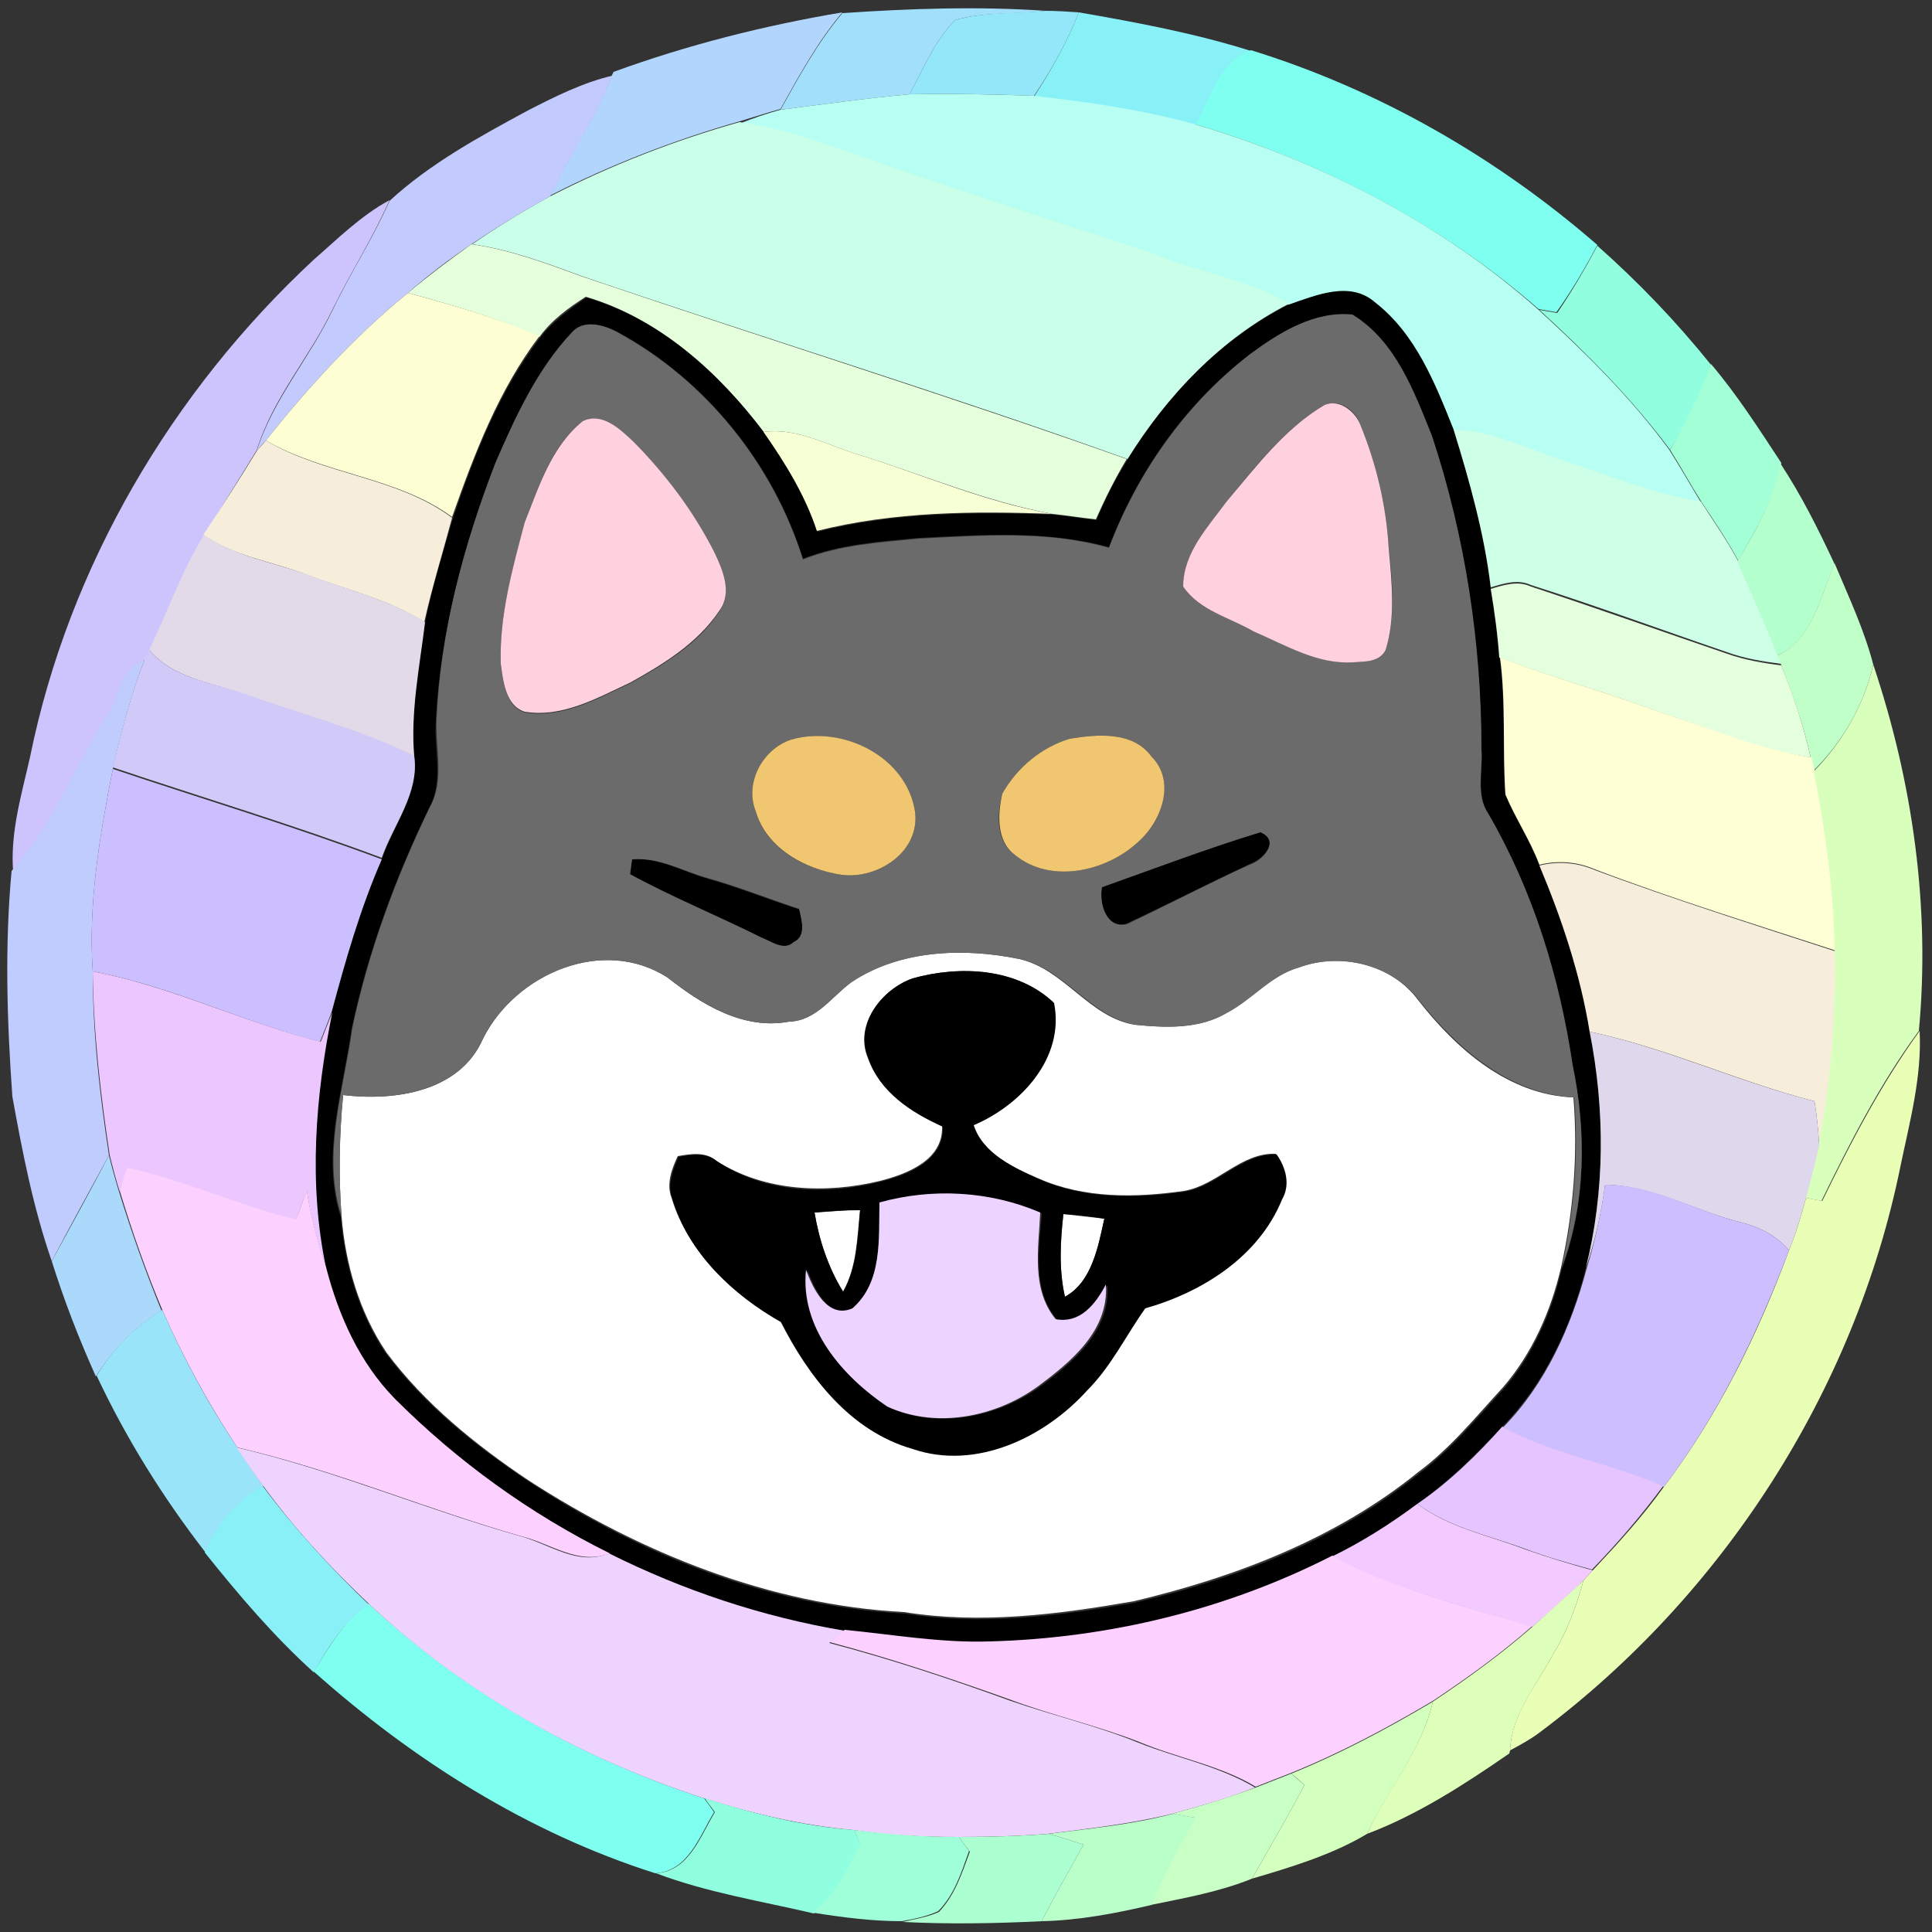 <?xml version="1.0" encoding="utf-8"?>
<!-- Generator: Adobe Illustrator 26.0.3, SVG Export Plug-In . SVG Version: 6.00 Build 0)  -->
<svg version="1.1" id="Layer_1" xmlns="http://www.w3.org/2000/svg" xmlns:xlink="http://www.w3.org/1999/xlink" x="0px" y="0px"
	 viewBox="0 0 250 250" style="enable-background:new 0 0 250 250;" xml:space="preserve">
<rect x="0" y="0" width="250" height="250" fill="#333333" stroke="none"/>
<style type="text/css">
	.st0{fill:#FFFFFF;}
	.st1{fill:#A1DFFB;}
	.st2{fill:#B1D5FC;}
	.st3{fill:#94E7F9;}
	.st4{fill:#88F1F7;}
	.st5{fill:#7FFFEF;}
	.st6{fill:#C3CAFD;}
	.st7{fill:#B6FFF2;}
	.st8{fill:#CAFFE9;}
	.st9{fill:#CDC4FE;}
	.st10{fill:#E5FFDD;}
	.st11{fill:#91FFDF;}
	.st12{fill:#FEFED4;}
	.st13{fill:#6B6B6B;}
	.st14{fill:#A3FFD6;}
	.st15{fill:#FFD0DE;}
	.st16{fill:#F7FFD5;}
	.st17{fill:#CEFFE7;}
	.st18{fill:#F6EEDB;}
	.st19{fill:#B3FFCE;}
	.st20{fill:#E3DAE9;}
	.st21{fill:#C0FFC7;}
	.st22{fill:#E4FFDD;}
	.st23{fill:#D1C9F7;}
	.st24{fill:#BFCCFD;}
	.st25{fill:#FEFFD4;}
	.st26{fill:#D8FFBC;}
	.st27{fill:#F0C670;}
	.st28{fill:#CBBFFF;}
	.st29{fill:#EBC6FF;}
	.st30{fill:#DFD7EB;}
	.st31{fill:#E9FFB5;}
	.st32{fill:#AAD9FC;}
	.st33{fill:#FDD1FF;}
	.st34{fill:#CDBFFF;}
	.st35{fill:#EDD3FF;}
	.st36{fill:#9AE4FA;}
	.st37{fill:#E5C4FF;}
	.st38{fill:#EFD3FF;}
	.st39{fill:#89F0F7;}
	.st40{fill:#F3CAFF;}
	.st41{fill:#DEFFBA;}
	.st42{fill:#D3FFBF;}
	.st43{fill:#C7FFC4;}
	.st44{fill:#8FFFE0;}
	.st45{fill:#BAFFCA;}
	.st46{fill:#9EFFD8;}
	.st47{fill:#ACFFD1;}
</style>
<g id="_x23_ffffffff">
	<path class="st0" d="M110.1,127.1c6.3-4.2,14.6-4.5,21.8-3c5.8,1.3,9,7.5,14.9,8.5c4,0.4,8.4,0.6,12-1.6c3.2-1.7,5.6-4.8,9.2-5.8
		c5.4-2,12-0.5,15.5,4.2c4.9,6.3,11.7,12.3,20.1,12.6c0.6,7.4,0,14.8-1.6,22c-1.3,5.6-3.7,11.1-7.5,15.5c-3.5,3.8-6.8,7.9-11,11
		c-10.6,8.6-23.7,13.6-36.8,16.7c-9.8,1.7-19.8,3-29.7,1.4c-17.4-0.9-34.2-7.7-48.7-17.1C61.6,187,55,181.7,50,175
		c-3.5-5.2-5.3-11.4-5.8-17.6c-0.4-5.2-0.3-10.5,0.2-15.7c6.7,0.8,15.1-0.4,18.1-7.3c4.2-8.4,15.5-13.3,23.9-7.9
		c4.4,3.5,9.8,6.8,15.7,5.7C105.6,132.1,107.6,129,110.1,127.1 M118.1,126.6c-4,1.4-7.6,6-5.8,10.3c1.5,4.3,5.6,7,9.6,8.8
		c0.2,4.4-4.5,6.2-8,7.1c-7,1.7-15,1.4-21.2-2.6c-1.4-1.2-3.3-0.9-5-0.6c-0.8,1.7-1.5,3.6-0.8,5.4c2.1,7,7.9,12.5,14.1,16
		c3.6,7.1,9,14.2,17,16.4c8.2,2.8,17.1-1.5,22.6-7.6c3.1-3.1,5-7.1,7.5-10.6c7.4-2.1,14.7-6.7,17.7-14.1c1.1-1.9,0.5-4.1-0.7-5.8
		c-4.5-0.2-7.6,4.1-11.9,4.8c-6.2,0.9-12.9,1-18.8-1.6c-3.3-1.4-7.3-3.3-8.5-7c6.1-2.6,11.8-8.7,10.4-15.8
		C131.6,125.3,124.2,124.9,118.1,126.6z"/>
	<path class="st0" d="M105.4,156.9c2-0.1,3.9-0.3,5.9-0.4c-0.4,3.6-0.4,7.4-2.2,10.6C107.1,164,106,160.5,105.4,156.9z"/>
	<path class="st0" d="M137.6,157.1c1.8,0.2,3.5,0.4,5.3,0.6c-0.8,3.6-1.6,8.2-5.1,10.1C137,164.2,137.2,160.6,137.6,157.1z"/>
</g>
<g id="_x23_a1dffbff">
	<path class="st1" d="M109,1.7c8.7-0.6,17.6-0.9,26.3-0.3c-3.9,0.5-8,0.1-11.7,1.2c-2.7,2.7-4.1,6.3-5.9,9.6
		c-5.6,0.5-11.1,1.3-16.7,2C103.4,9.9,105.8,5.5,109,1.7z"/>
</g>
<g id="_x23_b1d5fcff">
	<path class="st2" d="M79.4,9.3c9.6-3.5,19.5-6,29.6-7.7c-3.2,3.8-5.6,8.2-8,12.5c-1.8,0.5-3.6,1.1-5.3,1.6
		c-8.4,2.4-16.7,5.6-24.5,9.6c2.5-5.3,5.9-10.1,8-15.6L79.4,9.3z"/>
</g>
<g id="_x23_94e7f9ff">
	<path class="st3" d="M123.6,2.6c3.8-1.1,7.8-0.8,11.7-1.2c1.4,0,2.9,0.1,4.3,0.2c-1.5,3.8-3.5,7.4-5.8,10.8
		c-5.4-0.2-10.7-0.3-16.1-0.2C119.5,8.9,120.9,5.3,123.6,2.6z"/>
</g>
<g id="_x23_88f1f7ff">
	<path class="st4" d="M139.6,1.6c7.5,1.3,15,2.7,22.3,5c-4.1,1.5-5.1,6.2-7.2,9.6c-6.8-1.9-13.9-2.9-20.9-3.7
		C136.1,9,138.1,5.4,139.6,1.6z"/>
</g>
<g id="_x23_7fffefff">
	<path class="st5" d="M154.7,16.1c2-3.4,3-8.1,7.2-9.6c16.5,5.1,31.8,13.9,44.8,25.2c-1.6,3-3.3,5.9-5.3,8.7
		c-0.6-0.1-1.7-0.3-2.3-0.4C186.4,28.9,170.9,20.9,154.7,16.1z"/>
	<path class="st5" d="M40.6,216.3c2-3.2,3.9-6.6,7.1-8.8c12.3,11.5,27.4,20,43.4,25.2c0.3,0.4,1,1.3,1.3,1.8
		c-1.9,3.1-3.3,7.6-7.6,7.9C68.4,237.2,53.5,227.8,40.6,216.3z"/>
</g>
<g id="_x23_c3cafdff">
	<path class="st6" d="M68.3,14.3c3.5-1.8,7.1-3.6,10.9-4.5c-2.1,5.5-5.5,10.3-8,15.6c-3.5,1.9-6.9,4-10.2,6.2
		c-2.8,1.9-5.6,4-8.2,6.3C45.9,43.5,39.9,50.1,34.4,57c-0.3,0.3-0.9,1-1.2,1.4c2.1-6.7,6.9-12.1,9.9-18.4c2.3-4.8,5.2-9.2,7.3-14
		C55.6,21.2,62,17.7,68.3,14.3z"/>
</g>
<g id="_x23_b6fff2ff">
	<path class="st7" d="M101,14.2c5.6-0.7,11.1-1.5,16.7-2c5.4-0.1,10.7,0,16.1,0.2c7,0.8,14.1,1.8,20.9,3.7
		c16.2,4.8,31.7,12.7,44.4,24c6.1,5.6,12,11.4,16.9,18.1c1.4,2.2,2.7,4.5,4.1,6.8c-6.1-1-11.9-3.4-17.8-5.3c-4.7-1.5-9.2-3.9-14.2-4
		c-2.4-6-5-12.5-10.2-16.5c-3.2-2.8-7.6-0.9-11.1,0.3c-5.4-3.3-11.8-4-17.6-6.5c-13.5-4.4-27.1-8.8-40.5-13.5
		c-4.2-1.6-8.6-2.9-13-3.5C97.4,15.3,99.2,14.7,101,14.2z"/>
</g>
<g id="_x23_caffe9ff">
	<path class="st8" d="M71.2,25.4c7.8-4,16-7.2,24.5-9.6c4.5,0.7,8.8,1.9,13,3.5c13.4,4.7,27,9.1,40.5,13.5
		c5.7,2.5,12.2,3.2,17.6,6.5c-8.8,4.5-15.8,11.9-20.9,20.1c-23.4-8.4-47.2-15.7-70.7-23.7c-4.6-1.7-9.2-3.4-14.1-4.1
		C64.3,29.4,67.7,27.3,71.2,25.4z"/>
</g>
<g id="_x23_cdc4feff">
	<path class="st9" d="M40.6,33.6c3.1-2.7,6.1-5.7,9.8-7.7c-2.1,4.8-5,9.3-7.3,14c-3,6.3-7.8,11.6-9.9,18.4
		c-2.2,3.6-4.5,7.2-6.7,10.9c-2.9,4.7-4.8,9.9-7.1,14.9c-0.2,0.4-0.4,0.8-0.6,1.3c-3.2,0.9-3.3,4.9-5,7.3
		c-4.1,6.6-6.9,14.1-12.1,20.1c-0.4-5.1,1.1-10,2.2-14.9C8.9,73.3,22.2,50.7,40.6,33.6z"/>
</g>
<g id="_x23_e5ffddff">
	<path class="st10" d="M52.8,37.9c2.6-2.2,5.4-4.3,8.2-6.3c4.9,0.7,9.5,2.4,14.1,4.1c23.5,8,47.3,15.4,70.7,23.7
		c-1.5,2.5-2.8,5.1-4,7.8c-1.9-0.2-3.7-0.5-5.6-0.7c-8.7-1.6-16.8-5.1-25.2-7.7c-4-1.2-7.9-3.5-12.2-2.9c-5.9-7.8-13.5-14.7-23-17.5
		c-2.2,1.4-4.4,3-6,5.2C64.3,41.1,58.6,39.5,52.8,37.9z"/>
</g>
<g id="_x23_91ffdfff">
	<path class="st11" d="M206.7,31.8c5.3,4.7,10.2,9.8,14.7,15.4c-1.3,3.9-3.2,7.5-5.3,11c-4.9-6.6-10.8-12.5-16.9-18.1
		c0.6,0.1,1.7,0.3,2.3,0.4C203.4,37.7,205.1,34.8,206.7,31.8z"/>
</g>
<g id="_x23_fefed4ff">
	<path class="st12" d="M34.4,57c5.5-6.9,11.5-13.5,18.4-19.1c5.8,1.6,11.5,3.2,17,5.6c-5.3,7-8.4,15.2-11.3,23.4
		C51.4,61.7,42,61.4,34.4,57z"/>
</g>
<g id="_x23_000000ff">
	<path d="M166.8,39.4c3.5-1.2,7.9-3.1,11.1-0.3c5.3,4.1,7.8,10.5,10.2,16.5c2.1,6.7,4,13.5,4.8,20.6c0.5,3,0.8,5.9,1.2,8.9
		c0.7,5.9,0.3,11.9,0.7,17.8c1.3,3.1,3.2,5.9,4.4,9.1c2.9,6.9,5.3,14.1,6.5,21.5c2,10.1,2,20.6-0.5,30.6
		c-1.9,7.5-5.3,14.9-10.8,20.5c-3.4,3.6-6.9,7.1-11,10c-3.5,2.6-7.1,4.8-11,6.8c-13.7,6.9-29,10.7-44.4,11.1
		c-6.3,0.2-12.5-0.9-18.8-1.4c-10.6-1.8-20.8-5.3-30.4-10c-10.3-5.1-19.7-11.9-27.8-20c-4.5-4.7-7.2-10.8-8.9-17
		c-2.4-10.9-1.5-22.2,0.8-33.1c1.8-6.7,3.7-13.4,6.5-19.8c1.5-4.4,4.8-8.4,4.2-13.2c-0.5-5.8,0.6-11.6,1.4-17.4
		c0.9-4.6,2.3-9,3.6-13.5c2.8-8.2,6-16.5,11.3-23.4c1.6-2.1,3.8-3.7,6-5.2c9.5,2.8,17.2,9.8,23,17.5c2.8,4,5.3,8.2,6.9,12.8
		c9.9-2.5,20.3-2.6,30.5-2.2c1.9,0.2,3.7,0.5,5.6,0.7c1.1-2.7,2.4-5.3,4-7.8C151,51.2,158,43.8,166.8,39.4 M161.8,45.8
		c-8.3,6.3-14.6,15.2-18.3,25c-8-2.2-16.4-1.6-24.6-1.2c-5.1,0.5-10.2,0.8-15,2.7C100.1,60.1,91.4,49.2,80,43
		c-1.7-0.9-4.3-1.7-5.9,0c-4.6,4.8-7.4,10.9-9.9,16.9C60,70.5,57,81.7,56.4,93.1c-0.3,3.8,1.1,8-0.9,11.5c-4.4,9.1-7.9,18.6-10,28.5
		c-1.1,8-4,16.4-1.4,24.4c0.5,6.2,2.3,12.4,5.8,17.6c5,6.7,11.6,12,18.5,16.6c14.5,9.5,31.2,16.2,48.7,17.1c9.9,1.6,20,0.3,29.7-1.4
		c13.2-3.1,26.2-8.1,36.8-16.7c4.2-3.1,7.5-7.2,11-11c3.8-4.4,6.2-9.9,7.5-15.5c3.1-8.3,3.2-17.6,1.4-26.2
		c-1.7-11.4-5.1-22.5-10.9-32.5c-1.6-2.5-0.7-5.6-0.9-8.4c-0.1-13.7-2.1-27.5-6.4-40.5c-2.4-5.8-4.8-12.3-10.3-15.7
		C170.1,40.2,165.6,43,161.8,45.8z"/>
	<path d="M142.6,114.8c6.8-2.5,13.6-5,20.5-7.2c2.6,1.1,0.4,3.6-1.4,4.2c-5.3,2.5-10.6,5.2-15.9,7.7
		C143.1,120.3,142.2,116.9,142.6,114.8z"/>
	<path d="M81.8,111.2c3.5-0.3,6.5,1.6,9.8,2.5c4.1,1.2,7.9,2.7,11.9,4c0.2,1.4,0.9,3.5-0.7,4.3c-1.3,1.1-2.9-0.2-4.2-0.6
		c-5.6-2.8-11.5-5.2-17-8.2C81.6,112.6,81.7,111.6,81.8,111.2z"/>
	<path d="M118.1,126.6c6.1-1.7,13.5-1.4,18.3,3.2c1.4,7.1-4.3,13.2-10.4,15.8c1.2,3.7,5.2,5.5,8.5,7c5.9,2.6,12.5,2.5,18.8,1.6
		c4.3-0.7,7.4-5,11.9-4.8c1.2,1.7,1.8,3.9,0.7,5.8c-3,7.4-10.3,12-17.7,14.1c-2.5,3.5-4.4,7.5-7.5,10.6c-5.5,6.1-14.4,10.4-22.6,7.6
		c-8-2.3-13.4-9.3-17-16.4c-6.2-3.5-12-8.9-14.1-16c-0.7-1.8,0.1-3.7,0.8-5.4c1.7-0.3,3.6-0.6,5,0.6c6.2,4.1,14.2,4.4,21.2,2.6
		c3.5-0.9,8.2-2.7,8-7.1c-4-1.8-8.1-4.4-9.6-8.8C110.5,132.6,114.1,128,118.1,126.6 M113.8,155.6c-0.1,4.7,0.4,10.3-3.3,13.8
		c-3.3,1.4-5.1-2.6-6-5c-0.8,7.5,4.7,13.8,10.5,17.7c6.3,2.9,14,1.3,19.5-2.6c4.3-3.2,9.2-7.2,8.8-13.2c-1.3,2.5-3.3,5.1-6.5,4.5
		c-3.3-3.9-2.3-9.2-2-13.8C128.1,154.1,120.6,153.7,113.8,155.6 M105.4,156.9c0.6,3.6,1.8,7.1,3.7,10.3c1.8-3.2,1.9-7,2.2-10.6
		C109.3,156.6,107.3,156.7,105.4,156.9 M137.6,157.1c-0.4,3.6-0.6,7.2,0.2,10.7c3.5-1.9,4.3-6.5,5.1-10.1
		C141.1,157.4,139.4,157.2,137.6,157.1z"/>
</g>
<g id="_x23_6b6b6bff">
	<path class="st13" d="M161.8,45.8c3.8-2.8,8.3-5.6,13.2-5.1c5.6,3.4,8,10,10.3,15.7c4.3,13,6.4,26.8,6.4,40.5
		c0.2,2.8-0.8,5.9,0.9,8.4c5.8,10,9.2,21.1,10.9,32.5c1.8,8.6,1.7,17.9-1.4,26.2c1.6-7.2,2.2-14.6,1.6-22
		c-8.4-0.4-15.2-6.4-20.1-12.6c-3.5-4.6-10.2-6.2-15.5-4.2c-3.6,1-6,4.1-9.2,5.8c-3.6,2.2-8,2-12,1.6c-5.9-1.1-9.1-7.2-14.9-8.5
		c-7.3-1.5-15.5-1.2-21.8,3c-2.6,1.9-4.6,5-8.1,5.1c-5.9,1.1-11.2-2.2-15.7-5.7c-8.3-5.4-19.7-0.5-23.9,7.9
		c-3,6.9-11.5,8.1-18.1,7.3c-0.5,5.2-0.6,10.5-0.2,15.7c-2.6-8,0.3-16.4,1.4-24.4c2.1-9.9,5.6-19.4,10-28.5c2-3.6,0.7-7.7,0.9-11.5
		C57,81.7,60,70.5,64.1,59.9c2.6-6,5.4-12.1,9.9-16.9c1.5-1.7,4.1-1,5.9,0c11.4,6.2,20.1,17,24,29.4c4.8-1.9,9.9-2.2,15-2.7
		c8.2-0.4,16.6-1.1,24.6,1.2C147.2,61.1,153.5,52.2,161.8,45.8 M171.4,52.4c-5.1,3-8.9,7.9-12.6,12.4c-2.3,3.4-5.7,6.8-5.7,11.1
		c2.1,3.1,6,4,9.1,5.8c4.1,1.7,8.2,4.2,12.9,4c1.5-0.1,3.4,0,4.2-1.6c1.3-4.3,0.9-8.8,0.4-13.1c-0.3-5.5-1.6-11-3.7-16.1
		C175.4,53.1,173.4,51.6,171.4,52.4 M75.4,54.5c-4.1,3.2-5.7,8.5-7.5,13.2c-1.6,5.9-3.3,12-3.1,18.3c0.3,2.2,0.6,5.4,3.1,6.2
		c4.9,0.8,9.4-1.8,13.7-3.8c4.3-2.4,8.8-5.1,11.5-9.3c1.7-2.3,0.3-5.3-0.7-7.6c-2.7-5.3-6.2-10.2-10.5-14.3
		C80.1,55.6,77.9,53.4,75.4,54.5 M102.4,95.7c-3.7,1.2-6.1,5.6-4.6,9.3c1.4,4.9,6.4,7.5,11.1,8.2c4.7,0.6,10.2-3,9.5-8.2
		C117.3,98,109.1,93.8,102.4,95.7 M138.4,95.6c-3.6,1.1-6.9,3.8-8.7,7.1c-0.7,2.6-0.9,6.1,1.6,7.9c4.6,3.8,11.7,2.2,15.8-1.5
		c3.1-2.6,5.2-7.9,1.9-11.2C146.6,94.6,142,95,138.4,95.6 M142.6,114.8c-0.4,2,0.5,5.4,3.2,4.8c5.3-2.5,10.6-5.3,15.9-7.7
		c1.8-0.6,4-3.1,1.4-4.2C156.2,109.8,149.4,112.4,142.6,114.8 M81.8,111.2c-0.1,0.5-0.2,1.5-0.3,1.9c5.5,3,11.4,5.4,17,8.2
		c1.3,0.5,2.9,1.8,4.2,0.6c1.7-0.8,1-2.9,0.7-4.3c-4-1.3-7.9-2.9-11.9-4C88.3,112.7,85.3,110.9,81.8,111.2z"/>
</g>
<g id="_x23_a3ffd6ff">
	<path class="st14" d="M221.4,47.1c3.4,4,6.2,8.4,9.1,12.8c-0.9,4.6-3.2,8.6-5.6,12.6c-1.4-2.6-3.1-5.1-4.7-7.5
		c-1.4-2.2-2.7-4.6-4.1-6.8C218.1,54.7,220,51,221.4,47.1z"/>
</g>
<g id="_x23_ffd0deff">
	<path class="st15" d="M171.4,52.4c1.9-0.8,3.9,0.8,4.6,2.5c2.1,5.1,3.4,10.6,3.7,16.1c0.4,4.4,0.9,8.9-0.4,13.1
		c-0.8,1.6-2.7,1.5-4.2,1.6c-4.6,0.3-8.7-2.2-12.9-4c-3.1-1.8-7-2.7-9.1-5.8c0-4.4,3.3-7.8,5.7-11.1
		C162.6,60.3,166.3,55.4,171.4,52.4z"/>
	<path class="st15" d="M75.4,54.5c2.5-1.2,4.8,1,6.5,2.6c4.2,4.2,7.8,9,10.5,14.3c1.1,2.3,2.4,5.3,0.7,7.6
		c-2.8,4.2-7.2,6.9-11.5,9.3c-4.3,2-8.8,4.6-13.7,3.8c-2.5-0.8-2.8-4-3.1-6.2c-0.2-6.2,1.5-12.3,3.1-18.3
		C69.7,63.1,71.3,57.8,75.4,54.5z"/>
</g>
<g id="_x23_f7ffd5ff">
	<path class="st16" d="M98.8,55.9c4.3-0.6,8.2,1.7,12.2,2.9c8.4,2.6,16.5,6.2,25.2,7.7c-10.2-0.4-20.6-0.3-30.5,2.2
		C104.2,64.1,101.6,59.9,98.8,55.9z"/>
</g>
<g id="_x23_ceffe7ff">
	<path class="st17" d="M188.1,55.6c5,0.1,9.6,2.5,14.2,4c5.9,1.9,11.6,4.3,17.8,5.3c1.6,2.5,3.3,4.9,4.7,7.5
		c1.7,4.1,3.6,8.1,5.2,12.2c0.1,0.3,0.4,1,0.5,1.3c-2.4-0.3-4.8-0.7-7-1.5c-8.5-2.9-16.9-6-25.4-8.7c-1.7-0.8-3.5-0.2-5.2,0.3
		C192.1,69.2,190.2,62.4,188.1,55.6z"/>
</g>
<g id="_x23_f6eedbff">
	<path class="st18" d="M33.2,58.4c0.3-0.4,0.9-1,1.2-1.4c7.6,4.5,17,4.7,24.1,10c-1.2,4.5-2.6,9-3.6,13.5c-4.7-3-10.2-4.2-15.4-6.2
		c-4.4-1.7-9.3-2.3-13.2-5.1C28.7,65.6,31,62,33.2,58.4z"/>
	<path class="st18" d="M199.2,112c2.4-0.6,4.9-0.4,7.2,0.6c10.2,3.8,20.7,7.1,31.1,10.5c0.2,8.4-0.5,16.9-2.1,25.1
		c-0.1-1.9-0.3-3.8-0.6-5.7c-9.8-2.5-19.1-6.9-29.1-9C204.5,126.1,202.1,118.9,199.2,112z"/>
</g>
<g id="_x23_b3ffceff">
	<path class="st19" d="M230.4,60c2.7,4.1,4.9,8.5,7,13c-1.8,4.1-2.9,9.8-7.4,11.8c-1.6-4.2-3.5-8.1-5.2-12.2
		C227.3,68.6,229.5,64.5,230.4,60z"/>
</g>
<g id="_x23_e3dae9ff">
	<path class="st20" d="M19.3,84.1c2.4-5,4.2-10.2,7.1-14.9c3.9,2.8,8.8,3.5,13.2,5.1c5.2,2,10.6,3.2,15.4,6.2
		c-0.7,5.8-1.9,11.6-1.4,17.4C46.7,94.5,39.2,92.5,32,90C27.6,88.3,22.5,87.9,19.3,84.1z"/>
</g>
<g id="_x23_c0ffc7ff">
	<path class="st21" d="M237.4,72.9c1.8,4.3,3.8,8.5,5,13.1c-1.2,5.2-3.9,9.9-7.7,13.7c-0.1-0.4-0.3-1.3-0.4-1.7
		c-0.9-4.1-2.3-8.1-3.8-11.9c-0.1-0.3-0.4-1-0.5-1.3C234.5,82.7,235.6,77.1,237.4,72.9z"/>
</g>
<g id="_x23_e4ffddff">
	<path class="st22" d="M192.9,76.2c1.7-0.5,3.5-1.1,5.2-0.3c8.5,2.8,16.9,5.8,25.4,8.7c2.3,0.8,4.6,1.2,7,1.5
		c1.6,3.9,2.9,7.9,3.8,11.9c-6.8-0.9-13-3.8-19.5-5.8c-6.8-2.6-13.9-4.5-20.8-7.1C193.8,82.1,193.4,79.2,192.9,76.2z"/>
</g>
<g id="_x23_d1c9f7ff">
	<path class="st23" d="M18.7,85.4c0.2-0.4,0.4-0.8,0.6-1.3c3.2,3.8,8.3,4.2,12.7,5.8c7.2,2.6,14.7,4.5,21.6,7.9
		c0.7,4.8-2.7,8.9-4.2,13.2c-11.5-4.3-23.2-7.8-34.8-11.7C15.7,94.7,16.9,89.9,18.7,85.4z"/>
</g>
<g id="_x23_bfccfdff">
	<path class="st24" d="M13.7,92.7c1.7-2.3,1.8-6.4,5-7.3c-1.8,4.6-3,9.3-4.1,14.1c-1.7,8.6-3.2,17.4-2.6,26.2c0,8,0.9,15.9,2.1,23.8
		c-2.5,4.6-5,9.1-7.4,13.7c-2.4-6.9-3.8-14.1-5.1-21.3c-0.7-9.7-1-19.6-0.1-29.2C6.8,106.8,9.6,99.3,13.7,92.7z"/>
</g>
<g id="_x23_feffd4ff">
	<path class="st25" d="M194.1,85.1c6.9,2.6,13.9,4.5,20.8,7.1c6.5,2,12.7,4.8,19.5,5.8c0.1,0.4,0.3,1.3,0.4,1.7
		c1.5,7.7,2.6,15.5,2.7,23.3c-10.4-3.4-20.8-6.6-31.1-10.5c-2.3-1-4.8-1.2-7.2-0.6c-1.2-3.2-3.1-6-4.4-9.1
		C194.4,97,194.9,91,194.1,85.1z"/>
</g>
<g id="_x23_d8ffbcff">
	<path class="st26" d="M242.4,86c5.1,15.2,7.4,31.4,5.9,47.4c-5,6.8-8.9,14.4-12.6,22c-0.5-0.1-1.6-0.3-2.1-0.4
		c0.6-2.2,1.2-4.5,1.7-6.8c1.6-8.3,2.3-16.7,2.1-25.1c-0.1-7.9-1.2-15.6-2.7-23.3C238.5,95.9,241.2,91.2,242.4,86z"/>
</g>
<g id="_x23_f0c670ff">
	<path class="st27" d="M102.4,95.7c6.6-1.9,14.9,2.2,16,9.3c0.7,5.2-4.8,8.8-9.5,8.2c-4.7-0.7-9.7-3.4-11.1-8.2
		C96.3,101.3,98.7,96.9,102.4,95.7z"/>
	<path class="st27" d="M138.4,95.6c3.6-0.6,8.2-1,10.6,2.3c3.3,3.3,1.2,8.6-1.9,11.2c-4.1,3.7-11.2,5.3-15.8,1.5
		c-2.4-1.8-2.2-5.3-1.6-7.9C131.6,99.3,134.8,96.7,138.4,95.6z"/>
</g>
<g id="_x23_cbbfffff">
	<path class="st28" d="M12,125.7c-0.6-8.8,0.9-17.6,2.6-26.2c11.6,3.9,23.3,7.4,34.8,11.7c-2.8,6.4-4.7,13.1-6.5,19.8
		c-0.5,1.3-1,2.6-1.5,3.8C31.5,132.3,22.2,127.6,12,125.7z"/>
</g>
<g id="_x23_ebc6ffff">
	<path class="st29" d="M12,125.7c10.1,1.9,19.5,6.6,29.5,9.1c0.5-1.3,1-2.5,1.5-3.8c-2.2,10.9-3.1,22.2-0.8,33.1
		c-1.1-3.3-2-6.6-2.5-10c-0.5,1.2-0.9,2.5-1.4,3.8c-7.4-1.8-14.4-5-21.9-6.7c-0.2,0.8-0.7,2.3-0.9,3c-0.5-1.5-0.9-3.1-1.3-4.7
		C13,141.6,12.1,133.7,12,125.7z"/>
</g>
<g id="_x23_dfd7ebff">
	<path class="st30" d="M205.7,133.5c9.9,2.1,19.2,6.5,29.1,9c0.3,1.9,0.5,3.8,0.6,5.7c-0.5,2.3-1.1,4.5-1.7,6.8
		c-0.6,2.3-1.3,4.6-2.2,6.8c-1.7-2-4-3.1-6.5-3.7c-5.8-1.5-11.2-4.7-17.3-4.8c-0.5,3.7-1.3,7.3-2.5,10.8
		C207.7,154.1,207.7,143.6,205.7,133.5z"/>
</g>
<g id="_x23_e9ffb5ff">
	<path class="st31" d="M235.8,155.4c3.7-7.6,7.6-15.1,12.6-22c0.3,6-1.3,11.8-2.5,17.6c-5.9,29-23,55.5-46.7,73.2
		c-1.2,0.9-2.5,1.6-3.8,2.3c0.2-4.8,3.5-8.5,5.6-12.5c1.8-2.9,3-6.2,3.9-9.5c0.3-0.3,0.9-1,1.2-1.3c3.2-3.4,6.4-6.9,9.2-10.8
		c7-9.2,12.2-19.8,16.2-30.6c0.9-2.2,1.6-4.5,2.2-6.8C234.2,155.1,235.2,155.3,235.8,155.4z"/>
</g>
<g id="_x23_aad9fcff">
	<path class="st32" d="M6.7,163.2c2.5-4.6,5-9.1,7.4-13.7c0.4,1.6,0.8,3.1,1.3,4.7c1.6,5.2,3.4,10.3,5.5,15.4
		c-3.5,2.1-6.3,5.1-8.5,8.5C10.2,173.2,8.3,168.3,6.7,163.2z"/>
</g>
<g id="_x23_fdd1ffff">
	<path class="st33" d="M16.4,151.1c7.5,1.6,14.5,4.9,21.9,6.7c0.5-1.2,0.9-2.5,1.4-3.8c0.5,3.4,1.4,6.7,2.5,10
		c1.6,6.2,4.3,12.3,8.9,17c8.1,8.1,17.5,14.9,27.8,20c-4,1.6-7.7-1.3-11.4-2.2c-12.3-3.5-24.2-8.6-36.8-11.5
		c-3.7-5.6-7-11.6-9.7-17.8c-2.1-5-3.9-10.1-5.5-15.4C15.7,153.4,16.1,151.9,16.4,151.1z"/>
	<path class="st33" d="M128,212.4c15.4-0.4,30.7-4.1,44.4-11.1c8.1,4.3,17.1,6.6,25.9,9.1c-4.1,3.6-8.4,6.7-12.9,9.7
		c-5.9,3.5-11.9,6.7-18.3,9.3c-1.5,0.6-3.1,1.2-4.6,1.8c-4.7-2.8-10.1-3.7-15.1-5.8c-5.4-2.1-11.1-3.4-16.5-5.4
		c-7.8-2.8-15.6-5.4-23.5-7.5c0.6-0.5,1.2-1.1,1.9-1.6C115.5,211.5,121.7,212.6,128,212.4z"/>
</g>
<g id="_x23_cdbfffff">
	<path class="st34" d="M207.7,153.3c6.1,0,11.5,3.3,17.3,4.8c2.5,0.6,4.8,1.7,6.5,3.7c-4.1,10.8-9.2,21.4-16.2,30.6
		c-6.8-3-14.3-4.1-20.8-7.7c5.5-5.6,8.8-13,10.8-20.5C206.4,160.6,207.2,156.9,207.7,153.3z"/>
</g>
<g id="_x23_edd3ffff">
	<path class="st35" d="M113.8,155.6c6.8-1.9,14.3-1.5,20.8,1.3c-0.2,4.6-1.2,9.9,2,13.8c3.2,0.6,5.2-2,6.5-4.5
		c0.4,6-4.5,10-8.8,13.2c-5.5,4-13.2,5.5-19.5,2.6c-5.8-3.9-11.3-10.2-10.5-17.7c0.9,2.5,2.8,6.4,6,5
		C114.2,165.9,113.7,160.3,113.8,155.6z"/>
</g>
<g id="_x23_9ae4faff">
	<path class="st36" d="M12.5,178c2.1-3.4,5-6.4,8.5-8.5c2.7,6.2,5.9,12.1,9.7,17.8c1.1,1.7,2.2,3.4,3.4,5c-3.4,1.9-5.9,5-7.5,8.6
		C21.1,193.8,16.3,186.1,12.5,178z"/>
</g>
<g id="_x23_e5c4ffff">
	<path class="st37" d="M183.4,194.6c4.1-2.8,7.7-6.3,11-10c6.5,3.6,14,4.7,20.8,7.7c-2.8,3.8-5.9,7.4-9.2,10.8
		c-2.9-0.8-5.8-1.6-8.7-2.7C192.7,198.7,187.6,197.7,183.4,194.6z"/>
</g>
<g id="_x23_efd3ffff">
	<path class="st38" d="M30.6,187.3c12.5,2.9,24.4,8,36.8,11.5c3.7,1,7.4,3.9,11.4,2.2c9.6,4.8,19.8,8.2,30.4,10
		c-0.6,0.5-1.2,1.1-1.9,1.6c8,2.1,15.8,4.7,23.5,7.5c5.5,1.9,11.1,3.2,16.5,5.4c5,2,10.4,3,15.1,5.8c-3.5,1.4-7.1,2.4-10.7,3.4
		c-5.3,1.3-10.7,1.9-16.1,2.6c-3.9,0.3-7.7,0.4-11.6,0.4c-4.6,0-9.1-0.2-13.6-0.9c-6.6-0.6-13-2.1-19.3-4.1
		c-16-5.2-31.1-13.6-43.4-25.2c-5-4.7-9.7-9.8-13.7-15.3C32.8,190.6,31.7,188.9,30.6,187.3z"/>
</g>
<g id="_x23_89f0f7ff">
	<path class="st39" d="M26.5,200.9c1.5-3.6,4-6.7,7.5-8.6c4.1,5.5,8.8,10.6,13.7,15.3c-3.2,2.2-5.2,5.5-7.1,8.8
		C35.4,211.7,30.9,206.4,26.5,200.9z"/>
</g>
<g id="_x23_f3caffff">
	<path class="st40" d="M172.4,201.4c3.9-1.9,7.5-4.2,11-6.8c4.1,3.1,9.3,4.1,14,5.9c2.8,1,5.8,1.9,8.7,2.7c-0.3,0.3-0.9,1-1.2,1.3
		c-2.1,2.1-4.3,4-6.6,6C189.6,207.9,180.5,205.7,172.4,201.4z"/>
</g>
<g id="_x23_deffbaff">
	<path class="st41" d="M198.3,210.5c2.2-2,4.4-3.9,6.6-6c-0.9,3.3-2.1,6.6-3.9,9.5c-2.1,4-5.4,7.8-5.6,12.5l-0.1,0.4
		c-5.8,4-11.8,7.9-18.4,10.4c2.6-5.8,7.1-10.8,8.5-17.1C189.9,217.2,194.3,214,198.3,210.5z"/>
</g>
<g id="_x23_d3ffbfff">
	<path class="st42" d="M167.1,229.5c6.4-2.6,12.4-5.8,18.3-9.3c-1.4,6.3-5.8,11.3-8.5,17.1c-4.5,2.7-9.8,4.3-14.9,5.8
		c2.3-4,4.6-8,6.8-12.1C168.4,230.6,167.6,229.9,167.1,229.5z"/>
</g>
<g id="_x23_c7ffc4ff">
	<path class="st43" d="M162.5,231.3c1.5-0.6,3.1-1.2,4.6-1.8c0.4,0.4,1.3,1.1,1.7,1.5c-2.2,4.1-4.5,8.1-6.8,12.1
		c-4.2,1.7-8.7,2.5-13.1,3.4c1.6-3.9,3.6-7.6,5.7-11.3c-0.7-0.1-2.2-0.4-2.9-0.5C155.4,233.7,159,232.6,162.5,231.3z"/>
</g>
<g id="_x23_8fffe0ff">
	<path class="st44" d="M91.2,232.7c6.3,2,12.7,3.6,19.3,4.1c0.3,0.6,0.6,1.3,0.9,2c-1.6,3.2-3.2,6.5-6.1,8.8
		c-6.8-1.6-13.8-2.7-20.4-5.2c4.3-0.3,5.7-4.8,7.6-7.9C92.2,234,91.5,233.2,91.2,232.7z"/>
</g>
<g id="_x23_baffcaff">
	<path class="st45" d="M135.7,237.3c5.4-0.7,10.8-1.2,16.1-2.6c0.7,0.1,2.2,0.4,2.9,0.5c-2.1,3.7-4.1,7.4-5.7,11.3
		c-4.7,1.1-9.4,2-14.2,2.1c1.7-3.4,3.6-6.6,5.4-9.9C138.7,238.2,137.2,237.7,135.7,237.3z"/>
</g>
<g id="_x23_9effd8ff">
	<path class="st46" d="M110.5,236.8c4.5,0.6,9.1,0.9,13.6,0.9c0.3,0.5,1,1.4,1.3,1.8c-1,2.8-1.9,5.7-4,7.8c-1.5,0.7-3.1,1-4.7,1.3
		c-3.9,0-7.7-0.5-11.5-1.1c2.8-2.3,4.5-5.6,6.1-8.8C111.1,238.1,110.8,237.5,110.5,236.8z"/>
</g>
<g id="_x23_acffd1ff">
	<path class="st47" d="M124.1,237.7c3.9,0,7.7-0.1,11.6-0.4c1.5,0.4,3,0.9,4.5,1.4c-1.8,3.3-3.7,6.5-5.4,9.9c-6,0.3-12,0.4-18,0.1
		c1.6-0.4,3.2-0.6,4.7-1.3c2.1-2.2,3-5.1,4-7.8C125.1,239.1,124.4,238.2,124.1,237.7z"/>
</g>
</svg>
